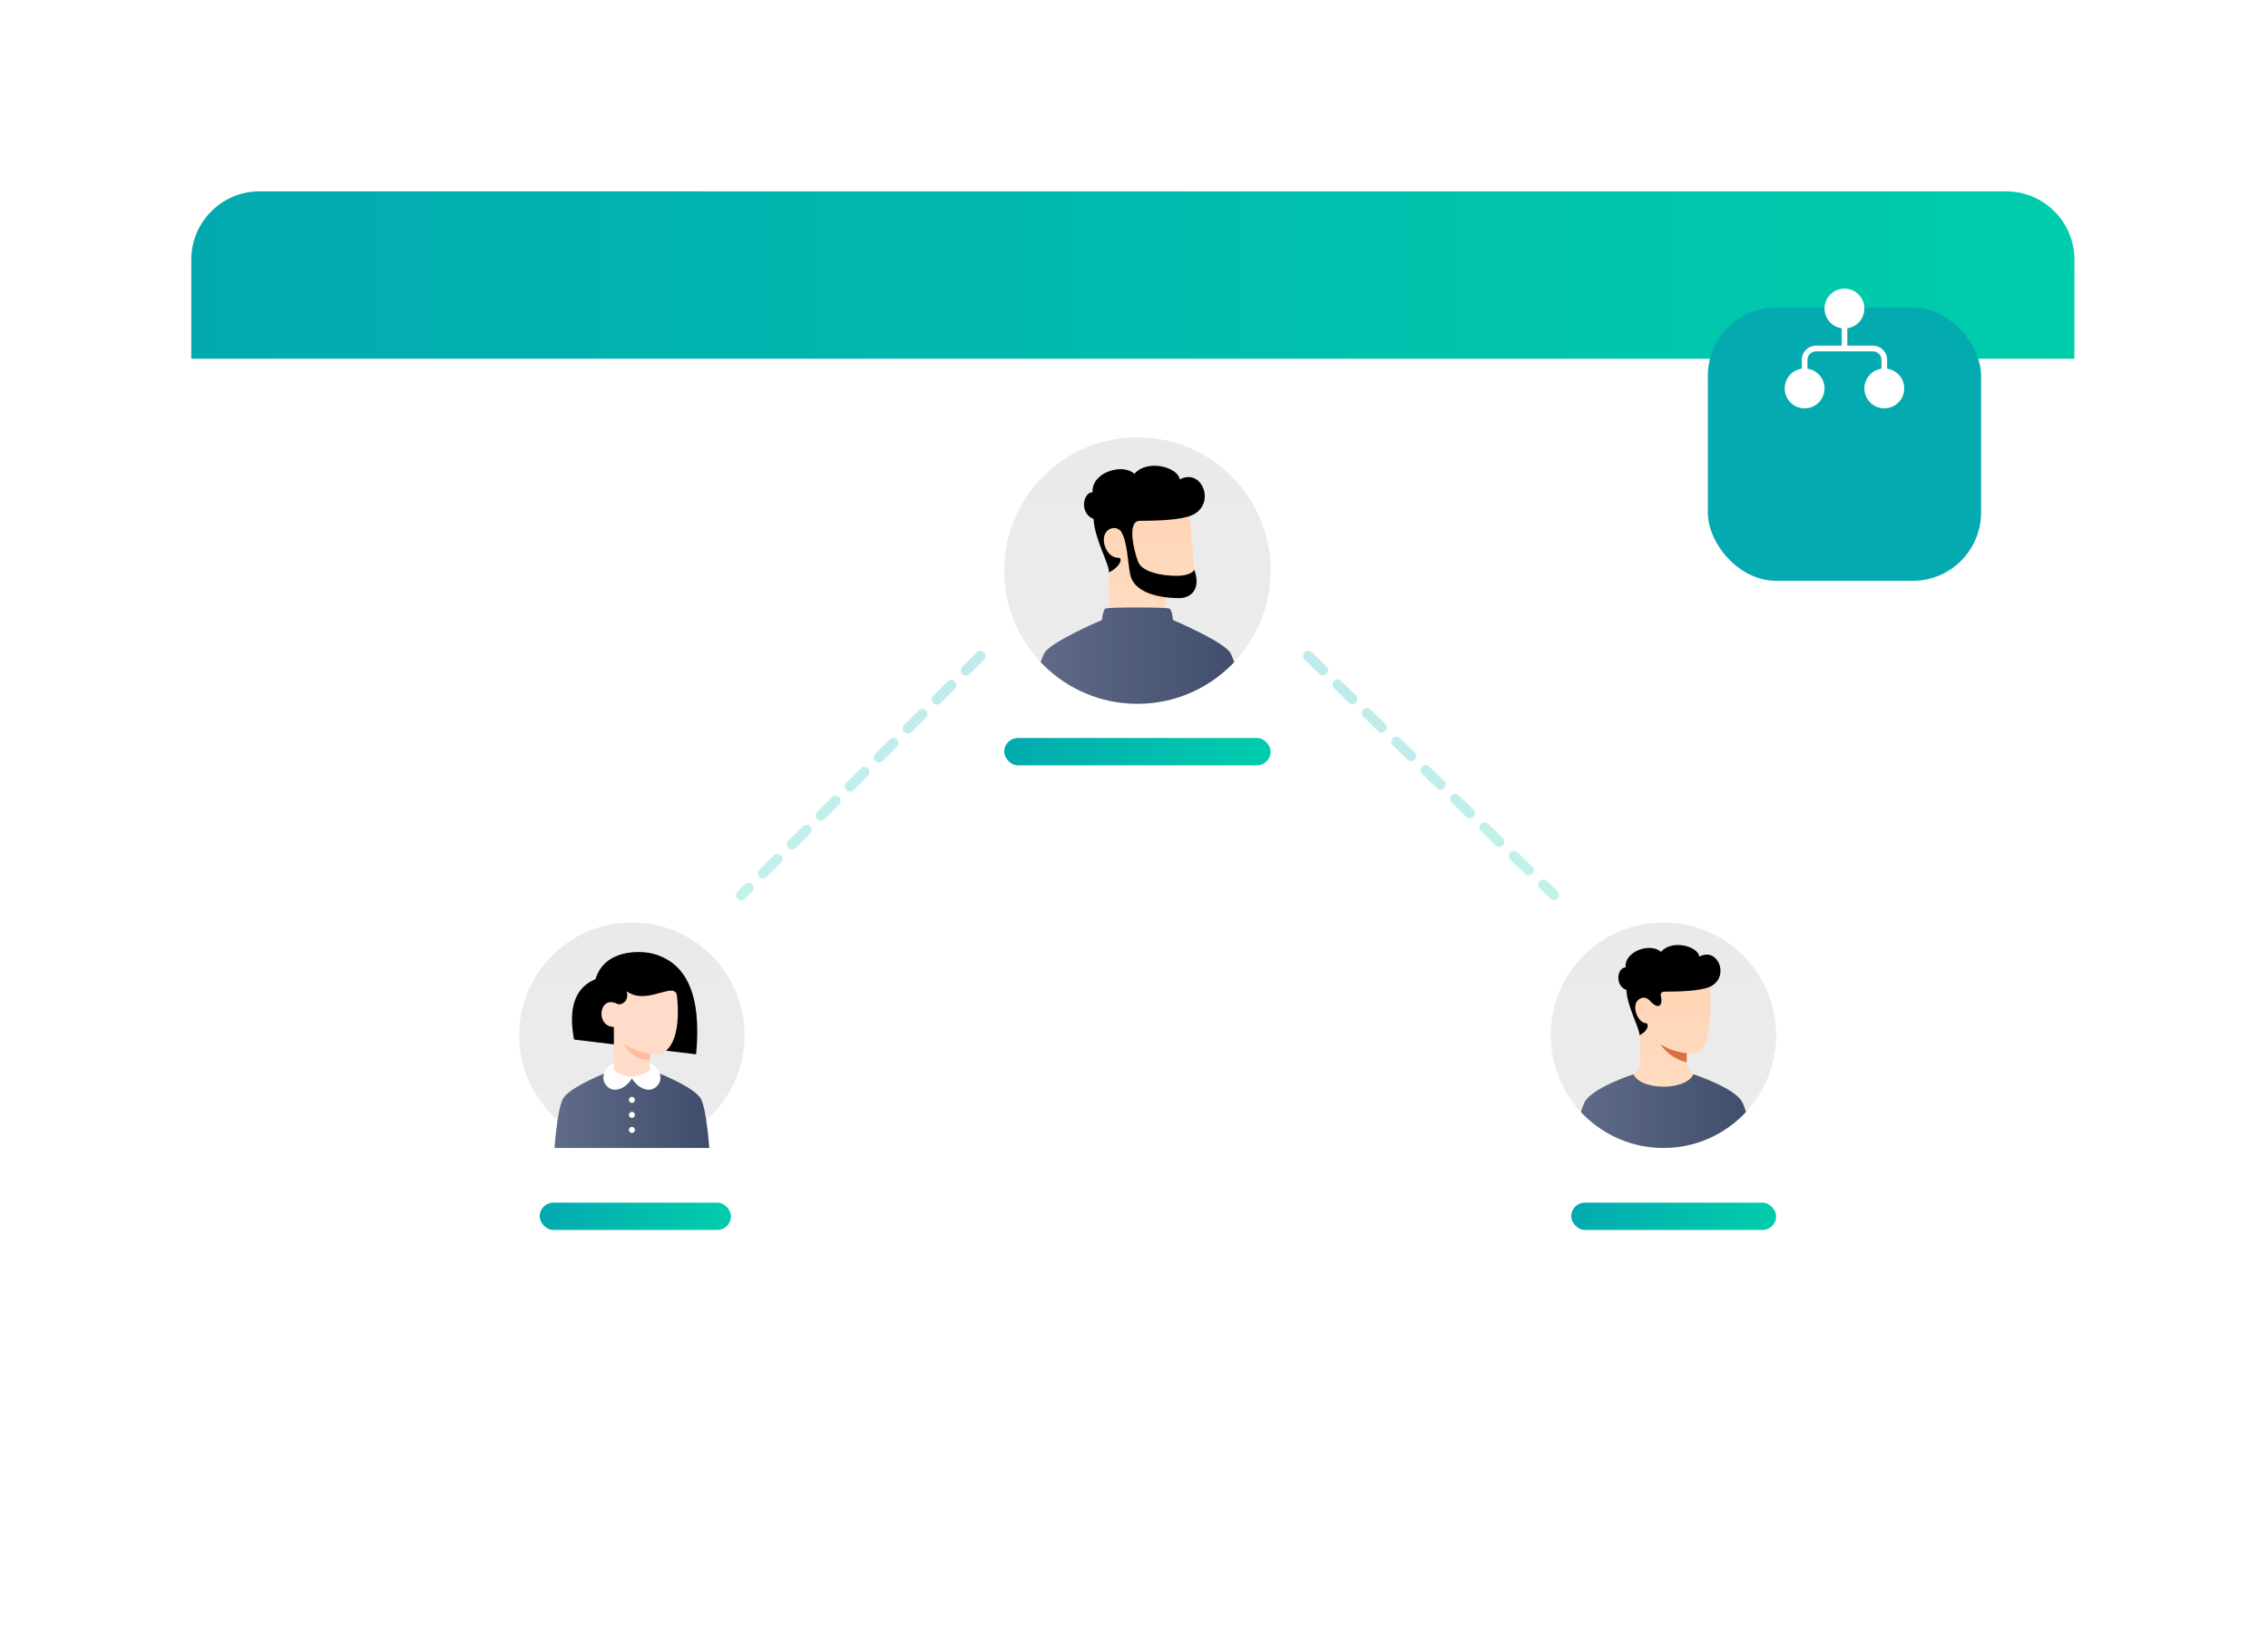 <svg width="332" height="241" viewBox="0 0 332 241" fill="none" xmlns="http://www.w3.org/2000/svg">
<g filter="url(#filter0_d_7176_1478)">
<rect x="28" y="28" width="275.662" height="185" rx="10" fill="white"/>
</g>
<g clip-path="url(#clip0_7176_1478)">
<path d="M147 83.5C147 72.73 155.73 64 166.5 64C177.27 64 186 72.73 186 83.5C186 94.27 177.27 103 166.5 103C155.73 103 147 94.27 147 83.5Z" fill="url(#paint0_linear_7176_1478)"/>
<path d="M170.66 86.88V89.805C170.66 90.368 162.34 90.179 162.34 89.367C162.34 88.602 162.356 85.138 162.34 81.574C160.477 79.159 160.477 77.65 161.95 76.09C163.423 74.53 173.91 73.75 173.91 73.75C173.91 73.75 174.697 81.317 174.82 83.37C174.87 84.195 175.405 86.88 173.325 86.88H170.66Z" fill="url(#paint1_linear_7176_1478)"/>
<g style="mix-blend-mode:multiply">
<path d="M170.657 86.63C168.964 86.445 167.327 85.911 165.851 85.06C165.851 85.06 166.891 87.53 170.657 88.2V86.63Z" fill="#FFD7B8"/>
</g>
<path d="M180.15 95.63C180.975 97.308 181.625 100.081 182.1 103.95H150.9C151.375 100.08 152.025 97.307 152.85 95.63C153.673 93.958 161.3 90.741 161.3 90.741C161.3 90.741 161.452 89.27 161.82 89.059C162.189 88.848 170.742 88.849 171.18 89.059C171.619 89.27 171.7 90.74 171.7 90.74C171.7 90.74 179.33 93.962 180.15 95.63Z" fill="url(#paint2_linear_7176_1478)"/>
<path d="M164.033 77.677C163.619 77.322 163.117 77.083 162.407 77.452C160.724 78.326 161.841 81.698 163.725 81.632C164.375 81.609 164.077 82.904 162.34 83.76C162.34 82.395 160.26 79.015 160.078 75.938C157.985 75.158 158.505 72.04 159.942 72.04C159.713 69.181 164.29 67.705 166.063 69.345C167.865 67.185 172.415 68.29 172.69 70.164C175.819 68.494 177.875 73.295 174.946 75.158C173.74 75.925 170.92 76.217 166.85 76.217C164.896 76.217 166.02 80.789 166.63 82.265C167.41 84.15 171.765 84.41 173.13 84.215C174.196 84.063 174.755 83.63 174.82 83.37C175.795 85.97 174.56 87.53 172.61 87.53C169.295 87.53 165.98 86.555 165.46 84.15C165.046 82.236 165.069 79.147 164.033 77.677Z" fill="url(#paint3_linear_7176_1478)"/>
</g>
<path d="M76 151.5C76 142.387 83.387 135 92.5 135C101.613 135 109 142.387 109 151.5C109 160.613 101.613 168 92.5 168C83.387 168 76 160.613 76 151.5Z" fill="url(#paint4_linear_7176_1478)"/>
<path d="M102.62 160.85C103.427 162.39 103.83 168 103.83 168H81.17C81.17 168 81.573 162.39 82.38 160.85C83.59 158.54 92.5 155.57 92.5 155.57C92.5 155.57 101.41 158.54 102.62 160.85Z" fill="url(#paint5_linear_7176_1478)"/>
<path d="M92.06 165.36C92.06 165.273 92.085 165.188 92.134 165.116C92.182 165.043 92.251 164.987 92.331 164.953C92.412 164.92 92.5 164.911 92.585 164.928C92.671 164.945 92.749 164.987 92.811 165.049C92.872 165.11 92.914 165.189 92.931 165.274C92.948 165.359 92.939 165.448 92.906 165.528C92.873 165.609 92.816 165.677 92.744 165.726C92.672 165.774 92.587 165.8 92.5 165.8C92.383 165.8 92.271 165.754 92.188 165.671C92.106 165.589 92.06 165.477 92.06 165.36ZM92.06 163.16C92.06 163.073 92.085 162.988 92.134 162.916C92.182 162.843 92.251 162.787 92.331 162.753C92.412 162.72 92.5 162.711 92.585 162.728C92.671 162.745 92.749 162.787 92.811 162.849C92.872 162.91 92.914 162.989 92.931 163.074C92.948 163.159 92.939 163.248 92.906 163.328C92.873 163.409 92.816 163.477 92.744 163.526C92.672 163.574 92.587 163.6 92.5 163.6C92.383 163.6 92.271 163.554 92.188 163.471C92.106 163.389 92.06 163.277 92.06 163.16ZM92.06 160.96C92.06 160.873 92.085 160.788 92.134 160.716C92.182 160.643 92.251 160.587 92.331 160.553C92.412 160.52 92.5 160.511 92.585 160.528C92.671 160.545 92.749 160.587 92.811 160.649C92.872 160.71 92.914 160.789 92.931 160.874C92.948 160.959 92.939 161.048 92.906 161.128C92.873 161.209 92.816 161.277 92.744 161.326C92.672 161.374 92.587 161.4 92.5 161.4C92.383 161.4 92.271 161.354 92.188 161.271C92.106 161.189 92.06 161.077 92.06 160.96Z" fill="white"/>
<path d="M101.902 154.295L84.032 152.136C83.151 147.459 84.196 144.512 87.167 143.295C88.54 138.795 93.886 139.161 95.401 139.528C100.557 140.776 102.724 145.699 101.902 154.295Z" fill="url(#paint6_linear_7176_1478)"/>
<path d="M89.86 156.89V150.29C87.108 150.249 87.644 145.479 90.41 146.935C90.905 147.155 92.17 146.55 91.73 145.065C94.7 147.265 98.839 143.404 99.1 145.78C99.614 150.456 98.619 154.3 95.981 154.3C95.7 154.311 95.418 154.294 95.14 154.25V156.89C94.279 157.403 93.417 157.66 92.556 157.66C91.695 157.66 90.796 157.403 89.86 156.89Z" fill="#FFDBC9"/>
<path d="M95.14 154.25V155.13C93.49 155.13 92.207 154.342 91.29 152.765C92.39 153.498 93.673 153.993 95.14 154.25Z" fill="#FFBC9E"/>
<path d="M92.497 157.547C93.249 157.511 95.14 157.122 95.14 156.281V155.57C95.342 155.57 95.92 156.046 96.217 156.45C97.391 158.045 96.088 159.475 95.026 159.475C93.686 159.475 92.797 158.355 92.5 157.816C92.203 158.355 91.315 159.475 89.975 159.475C88.912 159.475 87.609 158.045 88.784 156.45C89.081 156.046 89.659 155.57 89.86 155.57V156.281C89.86 157.122 91.702 157.511 92.497 157.547Z" fill="white"/>
<path d="M28 38C28 32.477 32.477 28 38 28H293.662C299.185 28 303.662 32.477 303.662 38V52.503H28V38Z" fill="url(#paint7_linear_7176_1478)"/>
<g filter="url(#filter1_d_7176_1478)">
<rect x="250" y="33" width="40" height="40" rx="10" fill="#03ABB1"/>
</g>
<g clip-path="url(#clip1_7176_1478)">
<path d="M227 151.5C227 142.387 234.387 135 243.5 135C252.613 135 260 142.387 260 151.5C260 160.613 252.613 168 243.5 168C234.387 168 227 160.613 227 151.5Z" fill="url(#paint8_linear_7176_1478)"/>
<path d="M246.91 154.14V155.46C246.91 157.22 249.44 157.99 249.44 157.99C249.44 157.99 246.525 160.19 243.5 160.19C240.475 160.19 237.56 157.99 237.56 157.99C237.56 157.99 240.109 157.22 240.09 155.46C240.07 153.7 240.083 152.666 240.07 149.651C238.493 147.607 238.594 146.236 239.456 145.271C242.345 142.04 250.21 143.14 250.21 143.14C250.21 143.14 250.943 151.059 249.275 153.37C248.56 154.36 246.91 154.14 246.91 154.14Z" fill="url(#paint9_linear_7176_1478)"/>
<path d="M246.91 154.14C244.49 153.865 243.06 152.82 243.06 152.82C243.962 154.156 245.338 155.099 246.91 155.46V154.14Z" fill="#DB6F3D"/>
<path d="M255.05 161.324C256.097 163.453 256.7 168.364 256.7 168.364H230.3C230.3 168.364 230.903 163.453 231.95 161.324C232.997 159.195 239.111 157.221 239.111 157.221C240.289 159.64 246.757 159.64 247.886 157.22C247.886 157.22 254.003 159.195 255.05 161.324Z" fill="url(#paint10_linear_7176_1478)"/>
<path d="M241.427 146.353C241.077 146.053 240.652 145.85 240.051 146.162C238.626 146.902 239.704 149.74 240.969 149.74C241.299 149.74 241.464 150.776 239.994 151.5C239.994 150.345 238.234 147.485 238.08 144.881C236.309 144.222 236.749 141.583 237.965 141.583C237.771 139.164 241.644 137.915 243.144 139.303C244.669 137.475 248.519 138.41 248.752 139.996C251.399 138.583 253.139 142.645 250.66 144.222C249.64 144.871 247.254 145.118 243.81 145.118C243.29 145.118 242.999 145.247 243.144 145.89C243.426 147.136 242.772 147.921 241.427 146.353Z" fill="url(#paint11_linear_7176_1478)"/>
</g>
<path d="M276.25 53.959V52.667C276.249 52.114 276.03 51.585 275.639 51.194C275.249 50.803 274.719 50.584 274.167 50.583H270.417V48.041C271.147 47.936 271.809 47.558 272.272 46.984C272.734 46.409 272.962 45.681 272.909 44.946C272.856 44.21 272.527 43.522 271.987 43.02C271.447 42.517 270.737 42.238 270 42.238C269.263 42.238 268.553 42.517 268.013 43.02C267.473 43.522 267.144 44.21 267.091 44.946C267.038 45.681 267.266 46.409 267.728 46.984C268.191 47.558 268.854 47.936 269.583 48.041V50.583H265.833C265.281 50.584 264.751 50.804 264.361 51.194C263.97 51.585 263.751 52.114 263.75 52.667V53.959C263.02 54.064 262.357 54.442 261.895 55.016C261.432 55.591 261.205 56.319 261.257 57.054C261.31 57.79 261.64 58.478 262.179 58.98C262.719 59.483 263.429 59.762 264.167 59.762C264.904 59.762 265.614 59.483 266.154 58.98C266.694 58.478 267.023 57.79 267.076 57.054C267.129 56.319 266.901 55.591 266.438 55.016C265.976 54.442 265.313 54.064 264.583 53.959V52.667C264.584 52.335 264.716 52.017 264.95 51.783C265.184 51.549 265.502 51.417 265.833 51.417H274.167C274.498 51.417 274.816 51.549 275.05 51.783C275.284 52.017 275.416 52.335 275.417 52.667V53.959C274.687 54.064 274.024 54.442 273.562 55.016C273.099 55.591 272.871 56.319 272.924 57.054C272.977 57.79 273.306 58.478 273.846 58.98C274.386 59.483 275.096 59.762 275.833 59.762C276.571 59.762 277.281 59.483 277.821 58.98C278.36 58.478 278.69 57.79 278.743 57.054C278.795 56.319 278.568 55.591 278.105 55.016C277.643 54.442 276.98 54.064 276.25 53.959Z" fill="white"/>
<rect x="147" y="108" width="39" height="4" rx="2" fill="url(#paint12_linear_7176_1478)"/>
<rect x="79" y="176" width="28" height="4" rx="2" fill="url(#paint13_linear_7176_1478)"/>
<rect x="230" y="176" width="30" height="4" rx="2" fill="url(#paint14_linear_7176_1478)"/>
<path d="M143.5 96L108.5 131M191.5 96L227.5 131" stroke="url(#paint15_linear_7176_1478)" stroke-opacity="0.25" stroke-width="1.5" stroke-linecap="round" stroke-dasharray="3 3"/>
<defs>
<filter id="filter0_d_7176_1478" x="0" y="0" width="331.662" height="241" filterUnits="userSpaceOnUse" color-interpolation-filters="sRGB">
<feFlood flood-opacity="0" result="BackgroundImageFix"/>
<feColorMatrix in="SourceAlpha" type="matrix" values="0 0 0 0 0 0 0 0 0 0 0 0 0 0 0 0 0 0 127 0" result="hardAlpha"/>
<feMorphology radius="4" operator="dilate" in="SourceAlpha" result="effect1_dropShadow_7176_1478"/>
<feOffset/>
<feGaussianBlur stdDeviation="12"/>
<feComposite in2="hardAlpha" operator="out"/>
<feColorMatrix type="matrix" values="0 0 0 0 0.282 0 0 0 0 0.29 0 0 0 0 0.62 0 0 0 0.06 0"/>
<feBlend mode="normal" in2="BackgroundImageFix" result="effect1_dropShadow_7176_1478"/>
<feBlend mode="normal" in="SourceGraphic" in2="effect1_dropShadow_7176_1478" result="shape"/>
</filter>
<filter id="filter1_d_7176_1478" x="222" y="17" width="96" height="96" filterUnits="userSpaceOnUse" color-interpolation-filters="sRGB">
<feFlood flood-opacity="0" result="BackgroundImageFix"/>
<feColorMatrix in="SourceAlpha" type="matrix" values="0 0 0 0 0 0 0 0 0 0 0 0 0 0 0 0 0 0 127 0" result="hardAlpha"/>
<feMorphology radius="4" operator="dilate" in="SourceAlpha" result="effect1_dropShadow_7176_1478"/>
<feOffset dy="12"/>
<feGaussianBlur stdDeviation="12"/>
<feComposite in2="hardAlpha" operator="out"/>
<feColorMatrix type="matrix" values="0 0 0 0 0.137 0 0 0 0 0.584 0 0 0 0 0.698 0 0 0 0.15 0"/>
<feBlend mode="normal" in2="BackgroundImageFix" result="effect1_dropShadow_7176_1478"/>
<feBlend mode="normal" in="SourceGraphic" in2="effect1_dropShadow_7176_1478" result="shape"/>
</filter>
<linearGradient id="paint0_linear_7176_1478" x1="166.5" y1="64" x2="166.5" y2="103" gradientUnits="userSpaceOnUse">
<stop stop-color="#EAEAEA"/>
<stop offset="1" stop-color="#ECECEC"/>
</linearGradient>
<linearGradient id="paint1_linear_7176_1478" x1="167.904" y1="73.75" x2="167.904" y2="90.128" gradientUnits="userSpaceOnUse">
<stop stop-color="#FFD4B3"/>
<stop offset="1" stop-color="#FFDCC2"/>
</linearGradient>
<linearGradient id="paint2_linear_7176_1478" x1="150.9" y1="96.425" x2="182.1" y2="96.425" gradientUnits="userSpaceOnUse">
<stop stop-color="#606C88"/>
<stop offset="1" stop-color="#3F4C6B"/>
</linearGradient>
<linearGradient id="paint3_linear_7176_1478" x1="167.521" y1="87.53" x2="167.521" y2="68.159" gradientUnits="userSpaceOnUse">
<stop/>
<stop offset="1"/>
</linearGradient>
<linearGradient id="paint4_linear_7176_1478" x1="92.5" y1="135" x2="92.5" y2="168" gradientUnits="userSpaceOnUse">
<stop stop-color="#EAEAEA"/>
<stop offset="1" stop-color="#ECECEC"/>
</linearGradient>
<linearGradient id="paint5_linear_7176_1478" x1="81.17" y1="161.785" x2="103.83" y2="161.785" gradientUnits="userSpaceOnUse">
<stop stop-color="#606C88"/>
<stop offset="1" stop-color="#3F4C6B"/>
</linearGradient>
<linearGradient id="paint6_linear_7176_1478" x1="92.901" y1="154.295" x2="92.901" y2="139.327" gradientUnits="userSpaceOnUse">
<stop/>
<stop offset="1"/>
</linearGradient>
<linearGradient id="paint7_linear_7176_1478" x1="28" y1="40.252" x2="303.662" y2="40.252" gradientUnits="userSpaceOnUse">
<stop stop-color="#02AAB0"/>
<stop offset="1" stop-color="#00CDAC"/>
</linearGradient>
<linearGradient id="paint8_linear_7176_1478" x1="243.5" y1="135" x2="243.5" y2="168" gradientUnits="userSpaceOnUse">
<stop stop-color="#EAEAEA"/>
<stop offset="1" stop-color="#ECECEC"/>
</linearGradient>
<linearGradient id="paint9_linear_7176_1478" x1="243.965" y1="142.96" x2="243.965" y2="160.19" gradientUnits="userSpaceOnUse">
<stop stop-color="#FFD4B3"/>
<stop offset="1" stop-color="#FFDCC2"/>
</linearGradient>
<linearGradient id="paint10_linear_7176_1478" x1="230.3" y1="162.792" x2="256.7" y2="162.792" gradientUnits="userSpaceOnUse">
<stop stop-color="#606C88"/>
<stop offset="1" stop-color="#3F4C6B"/>
</linearGradient>
<linearGradient id="paint11_linear_7176_1478" x1="244.378" y1="151.5" x2="244.378" y2="138.3" gradientUnits="userSpaceOnUse">
<stop/>
<stop offset="1"/>
</linearGradient>
<linearGradient id="paint12_linear_7176_1478" x1="147" y1="110" x2="186" y2="110" gradientUnits="userSpaceOnUse">
<stop stop-color="#02AAB0"/>
<stop offset="1" stop-color="#00CDAC"/>
</linearGradient>
<linearGradient id="paint13_linear_7176_1478" x1="79" y1="178" x2="107" y2="178" gradientUnits="userSpaceOnUse">
<stop stop-color="#02AAB0"/>
<stop offset="1" stop-color="#00CDAC"/>
</linearGradient>
<linearGradient id="paint14_linear_7176_1478" x1="230" y1="178" x2="260" y2="178" gradientUnits="userSpaceOnUse">
<stop stop-color="#02AAB0"/>
<stop offset="1" stop-color="#00CDAC"/>
</linearGradient>
<linearGradient id="paint15_linear_7176_1478" x1="168" y1="96" x2="168" y2="131" gradientUnits="userSpaceOnUse">
<stop stop-color="#03ABB0"/>
<stop offset="1" stop-color="#02CDAD"/>
</linearGradient>
<clipPath id="clip0_7176_1478">
<path d="M147 83.5C147 72.73 155.73 64 166.5 64C177.27 64 186 72.73 186 83.5C186 94.27 177.27 103 166.5 103C155.73 103 147 94.27 147 83.5Z" fill="white"/>
</clipPath>
<clipPath id="clip1_7176_1478">
<path d="M227 151.5C227 142.387 234.387 135 243.5 135C252.613 135 260 142.387 260 151.5C260 160.613 252.613 168 243.5 168C234.387 168 227 160.613 227 151.5Z" fill="white"/>
</clipPath>
</defs>
</svg>
